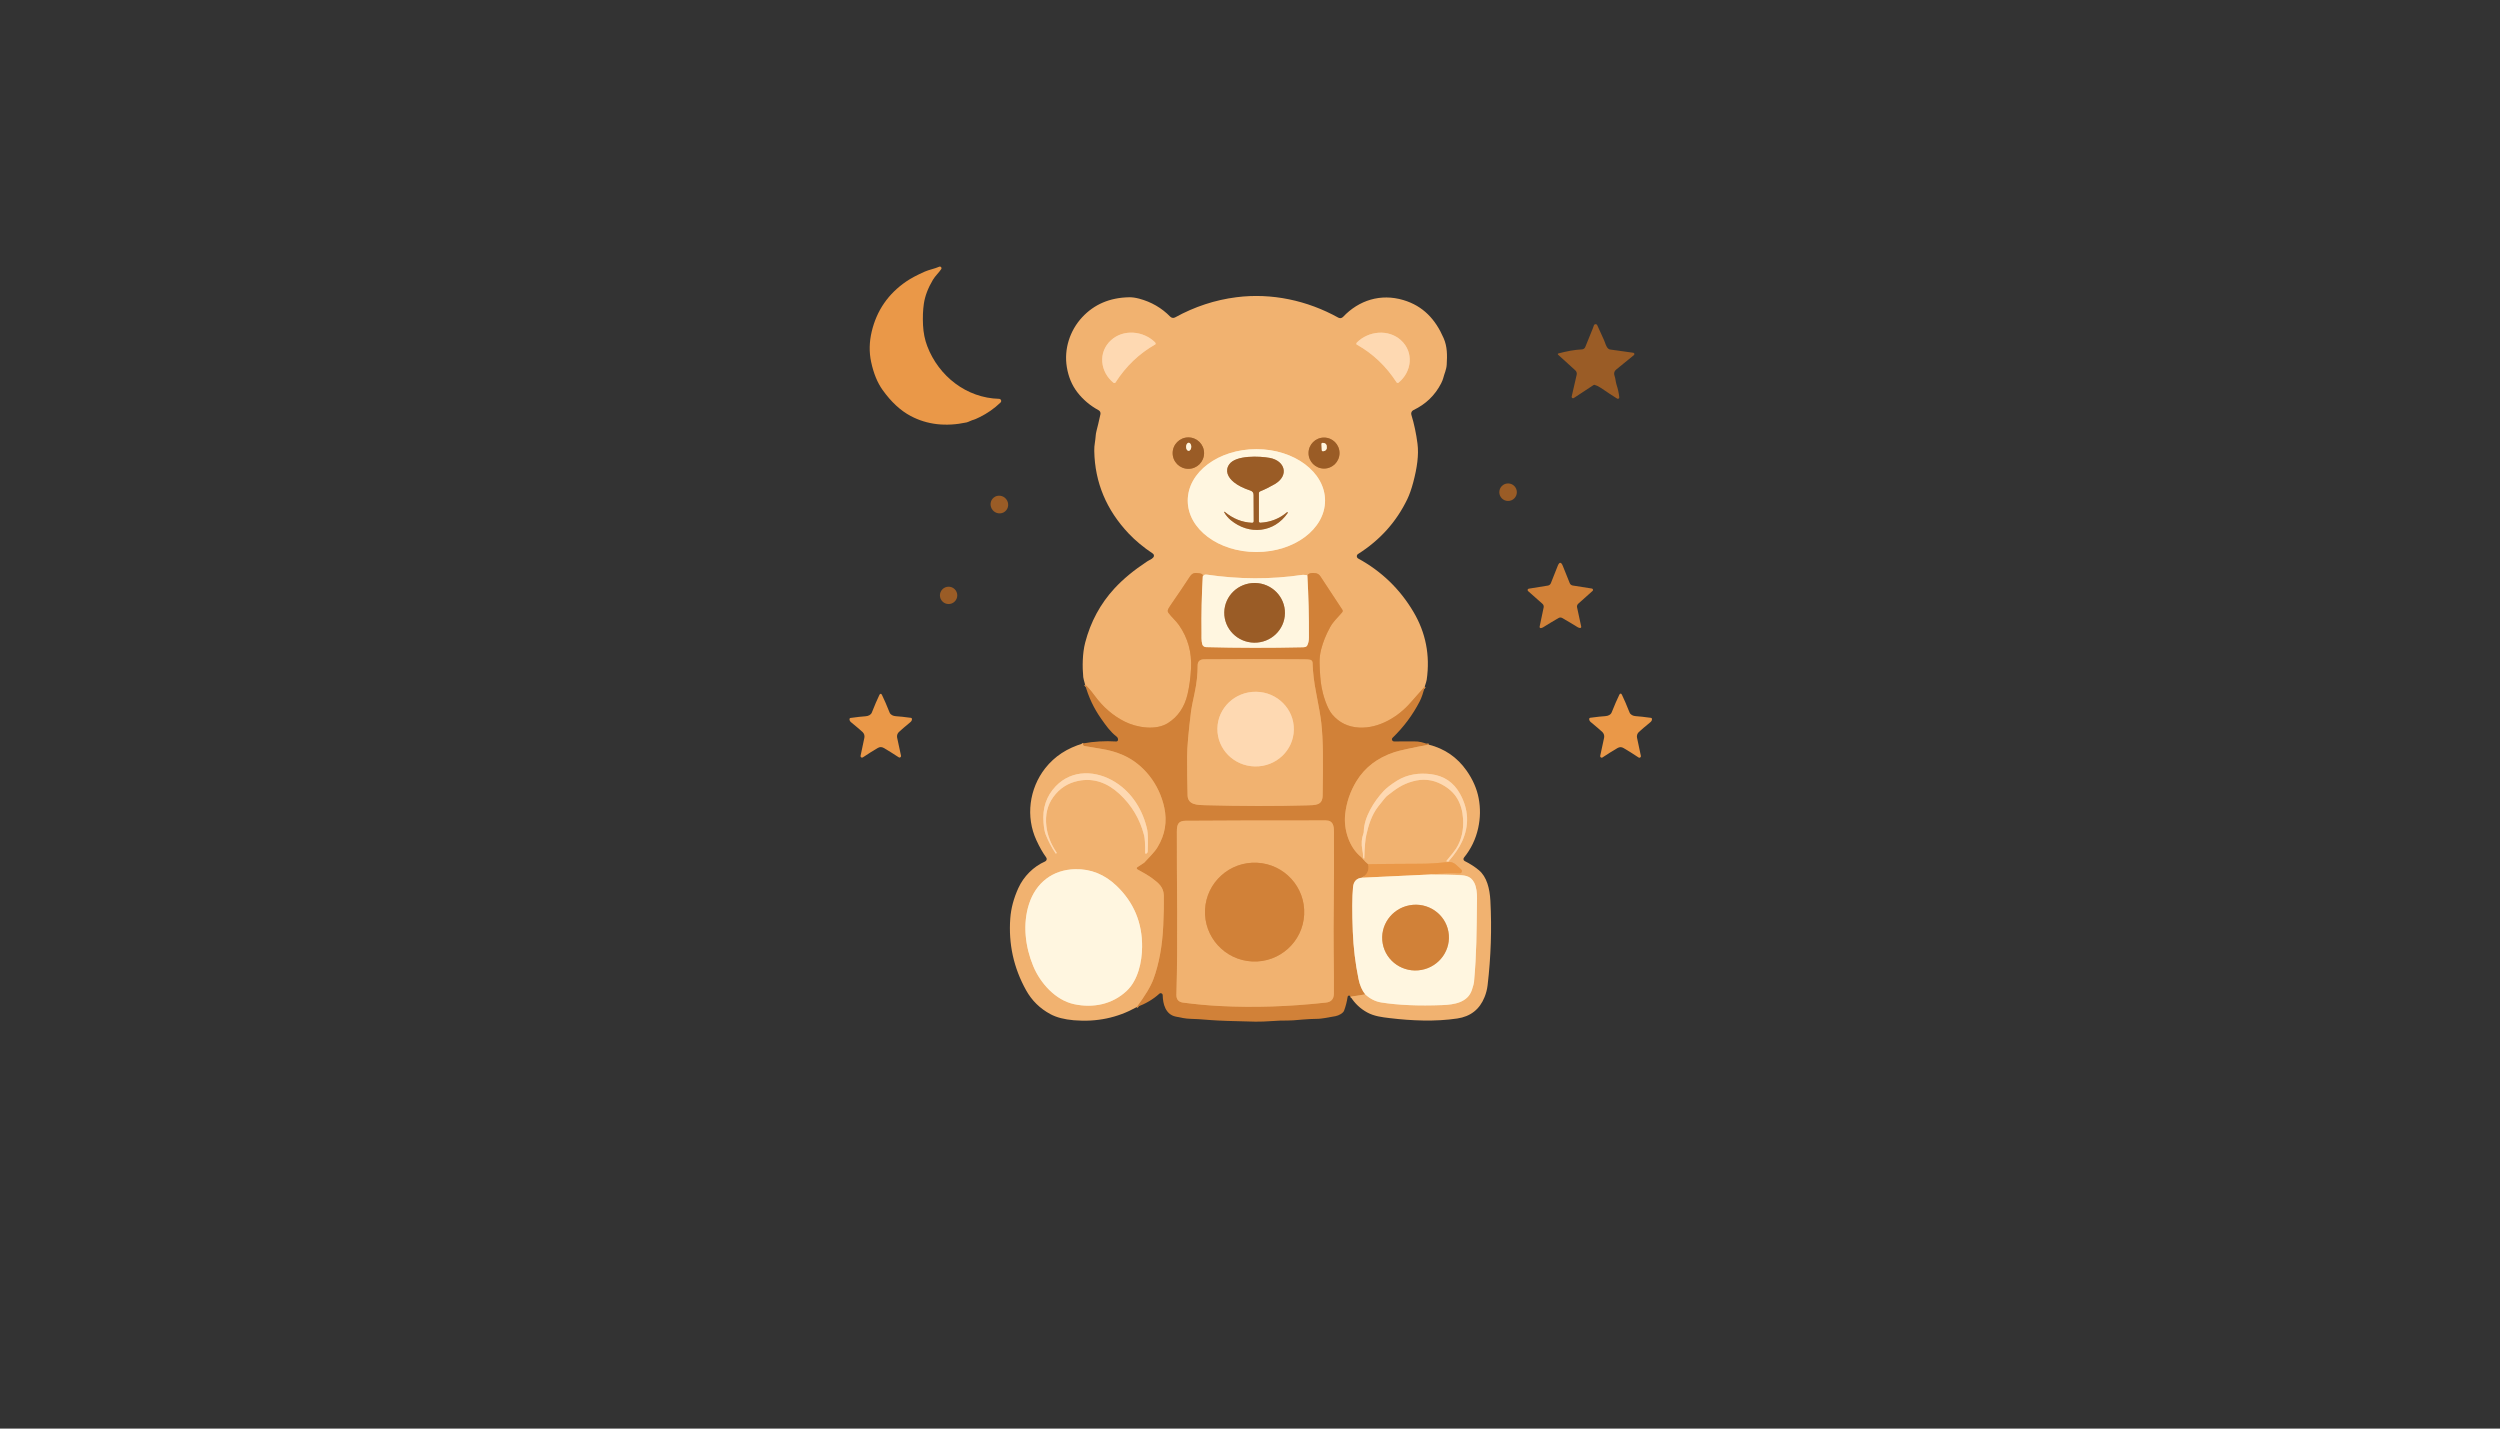 <?xml version="1.0" encoding="utf-8"?>
<svg xmlns="http://www.w3.org/2000/svg" width="490pt" height="280pt" viewBox="0 0 490 280" version="1.1" xmlns:xlink="http://www.w3.org/1999/xlink">
	<rect x="0" y="0" width="490" height="280" fill="#333333" stroke="none"/>
	<g id="surface2" data-size="157.29066609729 148" data-bboxpos="166.5 52.248634430609" data-pivot="245.14533304865 126.24863443061" data-center="245.14533304865 126.24863443061">
		<path vector-effect="non-scaling-stroke" d="M 279.237 134.585 Q 278.552 135.322 276.44 137.744 C 274.038 140.502 270.267 142.799 266.408 142.605 Q 263.184 142.446 261.134 140.056 C 260.069 138.812 259.303 136.178 259.032 134.71 Q 258.71 132.967 258.638 129.905 Q 258.61 128.608 258.932 127.33 Q 259.494 125.115 260.716 122.906 C 261.34 121.775 262.175 121.075 263.068 120.007 C 263.187 119.866 263.199 119.663 263.099 119.507 L 258.775 112.93 C 258.569 112.618 258.244 112.405 257.876 112.349 Q 256.657 112.162 256.238 112.74" style="fill:none;stroke-width:0.50;stroke:#e19a54;"/>
		<path vector-effect="non-scaling-stroke" d="M 256.238 112.74 Q 255.979 112.73 255.723 112.693 Q 255.445 112.649 255.214 112.683 Q 246.059 114.033 236.493 112.621 Q 236.024 112.552 235.746 112.946" style="fill:none;stroke-width:0.50;stroke:#f8d4a8;"/>
		<path vector-effect="non-scaling-stroke" d="M 235.746 112.946 Q 235.855 112.49 235.143 112.374 C 234.084 112.202 233.681 112.28 233.093 113.193 Q 231.831 115.155 229.494 118.529 Q 228.938 119.332 228.885 119.623 C 228.854 119.788 228.894 119.96 228.994 120.094 C 229.613 120.944 230.494 121.681 231.075 122.516 Q 233.693 126.271 233.443 130.992 Q 233.297 133.773 232.756 136.078 Q 231.869 139.853 228.916 141.721 C 226.554 143.217 222.836 142.618 220.487 141.452 Q 217.041 139.737 214.563 136.363 Q 213.457 134.857 212.679 134.185" style="fill:none;stroke-width:0.50;stroke:#e19a54;"/>
		<path vector-effect="non-scaling-stroke" d="M 235.746 112.946 Q 235.424 118.473 235.499 123.993 C 235.509 124.675 235.437 125.515 235.637 126.255 C 235.724 126.59 236.027 126.827 236.374 126.837 Q 245.744 127.087 255.148 126.868 C 255.592 126.855 256.038 126.887 256.245 126.452 Q 256.541 125.834 256.548 124.978 Q 256.588 118.857 256.238 112.74" style="fill:none;stroke-width:0.50;stroke:#e8bc8c;"/>
		<path vector-effect="non-scaling-stroke" d="M 280.027 145.948 Q 274.756 146.948 273.31 147.423 Q 268.345 149.051 265.864 153.112 Q 264.034 156.111 263.652 159.583 C 263.331 162.513 264.387 166.097 266.858 168.043 C 266.939 168.106 267.011 168.178 267.07 168.262 Q 267.555 168.927 268.161 169.387" style="fill:none;stroke-width:0.50;stroke:#e19a54;"/>
		<path vector-effect="non-scaling-stroke" d="M 268.161 169.387 Q 268.508 171.196 266.892 172.033" style="fill:none;stroke-width:0.50;stroke:#de8d40;"/>
		<path vector-effect="non-scaling-stroke" d="M 266.892 172.033 Q 265.355 172.224 265.196 173.873 Q 264.918 176.738 265.149 182.621 Q 265.333 187.308 266.277 191.907 Q 266.652 193.728 267.58 194.9" style="fill:none;stroke-width:0.50;stroke:#e8bc8c;"/>
		<path vector-effect="non-scaling-stroke" d="M 267.58 194.9 L 264.702 195.35" style="fill:none;stroke-width:0.50;stroke:#e19a54;"/>
		<path vector-effect="non-scaling-stroke" d="M 222.771 197.402 Q 225.289 194.034 226.076 191.891 Q 227.717 187.417 227.995 181.456 Q 228.17 177.66 228.113 175.523 C 228.066 173.901 227.114 173.095 225.864 172.17 Q 224.836 171.411 222.933 170.393 C 222.771 170.305 222.758 170.074 222.914 169.974 L 224.236 169.105 C 224.258 169.09 224.28 169.074 224.295 169.056 C 225.348 167.89 226.248 167.09 226.895 166.022 Q 229.091 162.391 228.195 158.255 C 227.217 153.749 224.208 149.735 219.918 147.91 Q 218.075 147.126 215.841 146.776 Q 213.651 146.432 212.595 146.226 Q 212.167 146.145 212.292 145.711" style="fill:none;stroke-width:0.50;stroke:#e19a54;"/>
		<path vector-effect="non-scaling-stroke" d="M 267.58 194.9 Q 269.042 196.215 270.723 196.481 Q 275.697 197.271 282.73 196.996 C 284.973 196.909 287.669 196.512 288.488 194.031 Q 288.872 192.872 288.906 192.472 C 289.416 186.78 289.406 183.168 289.494 176.054 C 289.509 175.029 289.381 173.87 288.959 173.03 C 288.197 171.508 286.941 171.561 285.245 171.483 Q 282.986 171.383 280.708 171.383" style="fill:none;stroke-width:0.50;stroke:#f8d4a8;"/>
		<path vector-effect="non-scaling-stroke" d="M 280.708 171.383 Q 283.636 171.049 286.073 171.177 C 286.485 171.199 286.697 170.69 286.391 170.411 L 285.335 169.452 C 284.91 169.065 284.339 168.884 283.767 168.952 Q 281.027 169.284 278.612 169.293 Q 271.073 169.324 268.161 169.387" style="fill:none;stroke-width:0.50;stroke:#eea55c;"/>
		<path vector-effect="non-scaling-stroke" d="M 280.708 171.383 L 266.892 172.033" style="fill:none;stroke-width:0.50;stroke:#f5c794;"/>
		<path vector-effect="non-scaling-stroke" d="M 226.501 67.384 Q 226.511 67.215 226.373 67.078 C 224.07 64.828 220.193 64.478 217.778 66.665 C 215.147 69.049 215.635 72.911 218.244 75.017 C 218.369 75.12 218.559 75.089 218.647 74.951 Q 221.699 70.19 226.423 67.512 C 226.467 67.484 226.498 67.437 226.501 67.384" style="fill:none;stroke-width:0.50;stroke:#f8c691;"/>
		<path vector-effect="non-scaling-stroke" d="M 265.846 67.409 C 265.852 67.462 265.88 67.509 265.924 67.537 Q 270.651 70.186 273.719 74.926 C 273.806 75.064 273.997 75.095 274.122 74.992 C 276.715 72.877 277.187 69.021 274.55 66.653 C 272.129 64.481 268.261 64.847 265.974 67.103 Q 265.836 67.24 265.846 67.409" style="fill:none;stroke-width:0.50;stroke:#f8c691;"/>
		<path vector-effect="non-scaling-stroke" d="M 235.999 88.811 C 235.999 87.108 234.621 85.73 232.919 85.73 C 231.216 85.73 229.838 87.108 229.838 88.811 C 229.838 90.513 231.216 91.891 232.919 91.891 C 234.621 91.891 235.999 90.513 235.999 88.811" style="fill:none;stroke-width:0.50;stroke:#c6874b;"/>
		<path vector-effect="non-scaling-stroke" d="M 262.546 88.801 C 262.546 87.123 261.187 85.764 259.51 85.764 C 257.832 85.764 256.473 87.123 256.473 88.801 C 256.473 90.479 257.832 91.838 259.51 91.838 C 261.187 91.838 262.546 90.479 262.546 88.801" style="fill:none;stroke-width:0.50;stroke:#c6874b;"/>
		<path vector-effect="non-scaling-stroke" d="M 259.71 98.115 C 259.71 92.547 253.686 88.033 246.253 88.033 C 238.82 88.033 232.797 92.547 232.797 98.115 C 232.797 103.682 238.82 108.197 246.253 108.197 C 253.686 108.197 259.71 103.682 259.71 98.115" style="fill:none;stroke-width:0.50;stroke:#f8d4a8;"/>
		<path vector-effect="non-scaling-stroke" d="M 232.996 86.783 C 232.715 86.777 232.484 87.127 232.475 87.564 C 232.465 88.001 232.687 88.358 232.966 88.364 C 233.247 88.37 233.478 88.02 233.487 87.583 C 233.497 87.145 233.275 86.789 232.996 86.783" style="fill:none;stroke-width:0.50;stroke:#cda983;"/>
		<path vector-effect="non-scaling-stroke" d="M 259.01 87.033 L 259.069 88.239 C 259.072 88.358 259.175 88.448 259.294 88.442 L 259.372 88.439 C 259.766 88.42 260.069 88.108 260.05 87.742 L 260.034 87.43 C 260.019 87.064 259.685 86.783 259.291 86.805 L 259.213 86.808 C 259.094 86.814 259.003 86.914 259.01 87.033" style="fill:none;stroke-width:0.50;stroke:#cda983;"/>
		<path vector-effect="non-scaling-stroke" d="M 239.942 100.411 Q 240.467 101.317 241.232 101.948 C 244.847 104.929 249.734 104.429 252.392 100.536 C 252.421 100.495 252.414 100.439 252.377 100.405 C 252.339 100.371 252.283 100.371 252.246 100.402 Q 250.04 102.283 247.022 102.458 C 246.872 102.467 246.744 102.345 246.744 102.195 L 246.744 96.668 C 246.744 96.512 246.837 96.371 246.981 96.312 Q 248.35 95.759 249.84 94.894 C 252.711 93.222 251.899 90.307 248.856 89.748 C 246.922 89.392 242.235 89.176 240.942 90.998 C 240.036 92.275 240.676 93.563 241.851 94.522 Q 243.019 95.472 245.091 96.156 Q 245.706 96.356 245.703 97.012 Q 245.691 100.002 245.728 102.161 C 245.731 102.339 245.581 102.479 245.406 102.47 Q 242.429 102.323 240.051 100.321 C 239.989 100.267 239.901 100.342 239.942 100.411" style="fill:none;stroke-width:0.50;stroke:#cda983;"/>
		<path vector-effect="non-scaling-stroke" d="M 232.765 155.896 C 232.815 157.783 234.743 157.783 236.162 157.82 Q 246.99 158.114 256.12 157.852 C 257.822 157.802 259.207 157.88 259.241 155.927 Q 259.325 151.219 259.291 147.676 Q 259.257 144.252 258.969 141.658 Q 258.772 139.881 257.951 135.725 Q 257.341 132.648 257.263 129.886 C 257.257 129.611 257.063 129.374 256.795 129.311 Q 256.454 129.233 255.626 129.227 Q 245.713 129.142 236.024 129.224 Q 234.737 129.236 234.74 130.436 Q 234.743 133.045 234.15 135.8 Q 233.547 138.606 233.456 139.334 Q 232.678 145.611 232.672 148.257 Q 232.662 152.028 232.765 155.896" style="fill:none;stroke-width:0.50;stroke:#e19a54;"/>
		<path vector-effect="non-scaling-stroke" d="M 261.456 163.069 C 261.45 161.96 261.337 160.807 259.888 160.804 Q 244.663 160.779 232.353 160.87 C 230.928 160.882 230.672 161.632 230.663 162.954 C 230.619 172.142 230.894 184.337 230.578 194.965 Q 230.538 196.334 231.891 196.512 Q 235.659 197.003 239.067 197.177 Q 249.121 197.696 259.9 196.503 Q 261.422 196.334 261.44 194.759 Q 261.475 191.997 261.397 185.992 Q 261.353 182.359 261.419 177.226 Q 261.494 171.352 261.456 163.069" style="fill:none;stroke-width:0.50;stroke:#e19a54;"/>
		<path vector-effect="non-scaling-stroke" d="M 239.961 120.02 C 239.911 123.25 242.529 125.909 245.811 125.961 C 249.093 126.012 251.796 123.437 251.845 120.206 C 251.896 116.976 249.277 114.317 245.995 114.265 C 242.713 114.214 240.011 116.789 239.961 120.02" style="fill:none;stroke-width:0.50;stroke:#cda983;"/>
		<path vector-effect="non-scaling-stroke" d="M 238.612 142.787 C 238.549 146.829 241.851 150.157 245.988 150.221 C 250.124 150.288 253.53 147.063 253.594 143.023 C 253.658 138.981 250.355 135.653 246.218 135.589 C 242.082 135.522 238.677 138.747 238.612 142.787" style="fill:none;stroke-width:0.50;stroke:#f8c691;"/>
		<path vector-effect="non-scaling-stroke" d="M 207.052 167.256 C 207.115 167.237 207.14 167.162 207.102 167.109 Q 205.409 164.635 205.09 161.923 Q 204.706 158.639 206.434 156.233 Q 208.268 153.681 211.339 153.05 C 214.388 152.428 217.078 153.446 219.428 155.621 Q 223.008 158.936 224.245 163.725 Q 224.464 164.572 224.455 167.178 C 224.455 167.287 224.573 167.356 224.667 167.303 L 224.727 167.272 C 224.861 167.197 224.945 167.056 224.952 166.9 Q 225.067 163.619 224.861 162.666 C 224.052 158.88 221.921 155.396 218.619 153.318 C 214.891 150.972 210.145 150.744 206.93 154.099 Q 204.169 156.98 204.528 161.238 Q 204.659 162.829 204.956 163.575 Q 205.759 165.584 206.902 167.287 C 206.909 167.293 206.918 167.297 206.927 167.293 L 207.052 167.256" style="fill:none;stroke-width:0.50;stroke:#f8c691;"/>
		<path vector-effect="non-scaling-stroke" d="M 210.742 170.361 C 206.312 170.455 203.038 173.03 201.691 177.185 C 200.413 181.128 200.941 185.549 202.513 189.348 C 203.89 192.675 206.865 196.031 210.517 196.815 C 214.254 197.618 218.031 196.859 220.846 194.197 C 223.055 192.107 223.83 188.529 223.852 185.586 Q 223.908 178.469 218.843 173.623 Q 215.329 170.261 210.742 170.361" style="fill:none;stroke-width:0.50;stroke:#f8d4a8;"/>
		<path vector-effect="non-scaling-stroke" d="M 267.402 168.215 Q 267.489 165.035 267.792 163.663 C 268.195 161.854 268.829 159.745 270.098 158.111 Q 271.563 156.23 271.829 156.021 C 273.691 154.562 274.8 153.74 276.875 153.15 Q 279.883 152.294 282.573 153.737 Q 284.629 154.84 285.613 156.499 Q 286.622 158.202 286.763 160.498 Q 286.966 163.81 285.41 166.306 Q 285.038 166.897 283.517 168.718 C 283.482 168.759 283.507 168.821 283.561 168.831 L 283.87 168.874 C 283.873 168.874 283.876 168.874 283.879 168.871 Q 285.707 166.794 286.547 164.972 Q 288.75 160.198 286.126 155.527 Q 284.276 152.234 280.511 151.744 C 278.24 151.447 275.875 151.734 273.819 153.015 Q 272.051 154.118 271.148 155.09 C 269.314 157.058 267.342 160.164 267.299 163.019 C 267.295 163.132 267.277 163.244 267.236 163.351 Q 266.686 164.86 267.011 166.522 Q 267.177 167.387 267.161 167.928 Q 267.158 168.106 267.28 168.256 C 267.32 168.306 267.398 168.278 267.402 168.215" style="fill:none;stroke-width:0.50;stroke:#f8c691;"/>
		<path vector-effect="non-scaling-stroke" d="M 236.186 178.297 C 235.924 183.64 240.064 188.186 245.43 188.449 C 250.796 188.711 255.36 184.593 255.621 179.247 C 255.882 173.904 251.743 169.359 246.376 169.095 C 241.011 168.834 236.446 172.952 236.186 178.297" style="fill:none;stroke-width:0.50;stroke:#e19a54;"/>
		<path vector-effect="non-scaling-stroke" d="M 283.886 182.598 C 283.251 179.1 279.852 176.785 276.298 177.432 C 272.744 178.079 270.376 181.437 271.013 184.938 C 271.648 188.436 275.047 190.751 278.601 190.103 C 282.155 189.457 284.523 186.099 283.886 182.598" style="fill:none;stroke-width:0.50;stroke:#e8bc8c;"/>
		<path d="M 184.482 52.743 C 184.054 53.412 183.329 54.043 182.854 54.84 Q 181.411 57.261 181.077 59.526 Q 180.802 61.392 180.914 63.744 Q 181.024 65.966 181.748 67.862 C 183.995 73.733 189.425 78.01 195.827 78.172 C 196.198 78.182 196.377 78.635 196.108 78.891 Q 194.252 80.672 191.974 81.778 Q 191.096 82.206 190.903 82.249 C 190.415 82.359 189.819 82.715 189.441 82.796 Q 183.317 84.096 178.49 81.534 Q 175.497 79.947 172.988 76.432 Q 171.451 74.282 170.738 70.918 Q 170.129 68.043 170.857 64.985 Q 172.332 58.786 177.627 55.168 Q 178.977 54.243 181.283 53.225 C 182.092 52.868 183.257 52.653 184.076 52.278 C 184.367 52.144 184.654 52.472 184.482 52.743 Z" style="fill:#ea9848;"/>
		<path d="M 279.237 134.585 Q 278.552 135.322 276.44 137.744 C 274.038 140.502 270.267 142.799 266.408 142.605 Q 263.184 142.446 261.134 140.056 C 260.069 138.812 259.303 136.178 259.032 134.71 Q 258.71 132.967 258.638 129.905 Q 258.61 128.608 258.932 127.33 Q 259.494 125.115 260.716 122.906 C 261.34 121.775 262.175 121.075 263.068 120.007 C 263.187 119.866 263.199 119.663 263.099 119.507 L 258.775 112.93 C 258.569 112.618 258.244 112.405 257.876 112.349 Q 256.657 112.162 256.238 112.74 Q 255.979 112.73 255.723 112.693 Q 255.445 112.649 255.214 112.683 Q 246.059 114.033 236.493 112.621 Q 236.024 112.552 235.746 112.946 Q 235.855 112.49 235.143 112.374 C 234.084 112.202 233.681 112.28 233.093 113.193 Q 231.831 115.155 229.494 118.529 Q 228.938 119.332 228.885 119.623 C 228.854 119.788 228.894 119.96 228.994 120.094 C 229.613 120.944 230.494 121.681 231.075 122.516 Q 233.693 126.271 233.443 130.992 Q 233.297 133.773 232.756 136.078 Q 231.869 139.853 228.916 141.721 C 226.554 143.217 222.836 142.618 220.487 141.452 Q 217.041 139.737 214.563 136.363 Q 213.457 134.857 212.679 134.185 Q 212.351 133.035 212.317 132.72 C 212.12 130.72 212.154 128.036 212.692 125.965 Q 214.279 119.851 218.425 115.342 Q 220.956 112.593 224.842 110.04 C 225.305 109.734 225.679 109.665 226.048 109.253 C 226.251 109.025 226.207 108.669 225.954 108.5 Q 223.189 106.657 221.209 104.56 C 216.888 99.983 214.588 94.6 214.476 88.376 Q 214.46 87.53 214.607 86.686 C 214.763 85.774 214.719 85.164 214.919 84.436 Q 215.229 83.296 215.688 81.181 C 215.754 80.875 215.61 80.559 215.332 80.409 Q 212.832 79.053 211.17 76.898 Q 209.567 74.823 209.096 71.936 C 208.521 68.427 209.68 64.81 212.079 62.21 Q 215.635 58.358 221.343 58.264 Q 222.19 58.248 223.271 58.536 Q 226.845 59.489 229.376 62.073 C 229.625 62.326 230.013 62.382 230.322 62.21 Q 236.043 59.055 242.348 58.255 C 249.231 57.383 256.213 58.876 262.315 62.263 C 262.615 62.432 262.993 62.373 263.231 62.12 C 266.333 58.83 270.626 57.489 275.047 58.808 C 278.955 59.97 281.364 62.61 282.958 66.29 C 283.676 67.953 283.667 69.615 283.557 71.461 C 283.498 72.477 283.098 73.201 282.873 74.12 Q 282.77 74.529 282.461 75.142 Q 280.661 78.653 277.025 80.384 C 276.684 80.547 276.515 80.931 276.625 81.29 Q 277.446 83.98 277.831 86.977 C 278.112 89.16 277.743 91.732 276.993 94.544 Q 276.468 96.509 275.85 97.802 Q 272.635 104.504 266.177 108.587 C 265.849 108.794 265.861 109.281 266.205 109.469 Q 273.075 113.224 277.043 119.938 Q 280.661 126.056 279.636 133.213 Q 279.58 133.607 279.237 134.585 Z M 226.501 67.384 Q 226.511 67.215 226.373 67.078 C 224.07 64.828 220.193 64.478 217.778 66.665 C 215.147 69.049 215.635 72.911 218.244 75.017 C 218.369 75.12 218.559 75.089 218.647 74.951 Q 221.699 70.19 226.423 67.512 C 226.467 67.484 226.498 67.437 226.501 67.384 Z M 265.846 67.409 C 265.852 67.462 265.88 67.509 265.924 67.537 Q 270.651 70.186 273.719 74.926 C 273.806 75.064 273.997 75.095 274.122 74.992 C 276.715 72.877 277.187 69.021 274.55 66.653 C 272.129 64.481 268.261 64.847 265.974 67.103 Q 265.836 67.24 265.846 67.409 Z M 235.999 88.811 C 235.999 87.108 234.621 85.73 232.919 85.73 C 231.216 85.73 229.838 87.108 229.838 88.811 C 229.838 90.513 231.216 91.891 232.919 91.891 C 234.621 91.891 235.999 90.513 235.999 88.811 Z M 262.546 88.801 C 262.546 87.123 261.187 85.764 259.51 85.764 C 257.832 85.764 256.473 87.123 256.473 88.801 C 256.473 90.479 257.832 91.838 259.51 91.838 C 261.187 91.838 262.546 90.479 262.546 88.801 Z M 259.71 98.115 C 259.71 92.547 253.686 88.033 246.253 88.033 C 238.82 88.033 232.797 92.547 232.797 98.115 C 232.797 103.682 238.82 108.197 246.253 108.197 C 253.686 108.197 259.71 103.682 259.71 98.115 Z" style="fill:#f1b270;"/>
		<path d="M 305.378 69.515 C 305.296 69.44 305.331 69.305 305.437 69.277 Q 308.005 68.581 310.061 68.481 C 310.348 68.468 310.602 68.287 310.711 68.021 L 312.154 64.463 Q 312.161 64.447 312.167 64.431 L 312.404 63.775 C 312.517 63.466 312.951 63.46 313.07 63.766 Q 313.113 63.872 314.382 66.65 C 314.688 67.325 314.754 67.968 315.276 68.378 C 315.36 68.446 315.463 68.487 315.569 68.502 L 320.121 69.14 C 320.346 69.171 320.424 69.455 320.249 69.599 L 316.744 72.458 C 316.403 72.736 316.278 73.201 316.435 73.611 C 316.653 74.182 316.653 74.817 316.831 75.363 Q 317.25 76.632 317.378 77.869 C 317.403 78.094 317.156 78.25 316.963 78.129 Q 315.672 77.319 313.738 76.007 Q 313.154 75.607 312.557 75.438 C 312.479 75.417 312.398 75.429 312.332 75.473 L 308.465 78.016 C 308.258 78.15 307.996 77.966 308.049 77.725 L 309.03 73.445 C 309.102 73.133 308.999 72.805 308.761 72.589 L 305.378 69.515 Z" style="fill:#9a5c26;"/>
		<path d="M 297.301 96.471 C 297.301 97.421 296.533 98.19 295.583 98.19 C 294.633 98.19 293.865 97.421 293.865 96.471 C 293.865 95.522 294.633 94.753 295.583 94.753 C 296.533 94.753 297.301 95.522 297.301 96.471 Z" style="fill:#9a5c26;"/>
		<path d="M 194.767 97.529 C 195.495 96.934 196.586 97.059 197.199 97.811 C 197.811 98.562 197.717 99.655 196.986 100.25 C 196.258 100.845 195.167 100.72 194.555 99.968 C 193.943 99.218 194.036 98.124 194.767 97.529 Z" style="fill:#9a5c26;"/>
		<path d="M 305.809 110.309 Q 306.068 110.309 306.312 110.921 Q 307.499 113.88 307.662 114.277 C 307.755 114.533 307.98 114.717 308.249 114.761 L 312.007 115.352 C 312.232 115.386 312.314 115.667 312.145 115.82 L 309.339 118.326 C 309.139 118.507 309.049 118.779 309.105 119.041 L 309.917 122.822 C 309.949 122.972 309.824 123.106 309.67 123.087 Q 309.436 123.056 309.249 122.944 Q 307.712 121.994 306.178 121.119 Q 306.021 121.029 305.837 121.032 Q 305.65 121.032 305.493 121.122 Q 303.965 122.003 302.435 122.962 Q 302.247 123.075 302.013 123.106 C 301.86 123.128 301.732 122.994 301.763 122.844 L 302.556 119.057 C 302.613 118.795 302.522 118.523 302.319 118.345 L 299.501 115.852 C 299.329 115.702 299.41 115.42 299.635 115.383 L 303.391 114.774 C 303.659 114.73 303.884 114.542 303.975 114.286 Q 304.137 113.889 305.309 110.924 Q 305.55 110.309 305.809 110.309 Z" style="fill:#d18138;"/>
		<path d="M 235.746 112.946 Q 235.424 118.473 235.499 123.993 C 235.509 124.675 235.437 125.515 235.637 126.255 C 235.724 126.59 236.027 126.827 236.374 126.837 Q 245.744 127.087 255.148 126.868 C 255.592 126.855 256.038 126.887 256.245 126.452 Q 256.541 125.834 256.548 124.978 Q 256.588 118.857 256.238 112.74 Q 256.657 112.162 257.876 112.349 C 258.244 112.405 258.569 112.618 258.775 112.93 L 263.099 119.507 C 263.199 119.663 263.187 119.866 263.068 120.007 C 262.175 121.075 261.34 121.775 260.716 122.906 Q 259.494 125.115 258.932 127.33 Q 258.61 128.608 258.638 129.905 Q 258.71 132.967 259.032 134.71 C 259.303 136.178 260.069 138.812 261.134 140.056 Q 263.184 142.446 266.408 142.605 C 270.267 142.799 274.038 140.502 276.44 137.744 Q 278.552 135.322 279.237 134.585 Q 278.837 136.363 278.24 137.516 Q 276.19 141.471 272.95 144.601 C 272.675 144.867 272.869 145.329 273.25 145.323 C 274.628 145.301 275.903 145.336 277.181 145.314 Q 278.534 145.289 280.027 145.948 Q 274.756 146.948 273.31 147.423 Q 268.345 149.051 265.864 153.112 Q 264.034 156.111 263.652 159.583 C 263.331 162.513 264.387 166.097 266.858 168.043 C 266.939 168.106 267.011 168.178 267.07 168.262 Q 267.555 168.927 268.161 169.387 Q 268.508 171.196 266.892 172.033 Q 265.355 172.224 265.196 173.873 Q 264.918 176.738 265.149 182.621 Q 265.333 187.308 266.277 191.907 Q 266.652 193.728 267.58 194.9 L 264.702 195.35 Q 264.674 195.25 264.568 195.178 C 264.399 195.065 264.168 195.165 264.137 195.369 Q 263.909 196.837 263.443 198.084 C 263.262 198.571 262.425 199.043 261.756 199.168 Q 259.113 199.668 258.444 199.683 Q 256.516 199.721 255.414 199.824 Q 253.102 200.042 252.396 200.024 C 250.443 199.974 248.068 200.289 246.075 200.246 Q 239.417 200.105 237.427 199.943 Q 234.384 199.696 233.425 199.693 C 232.394 199.686 231.172 199.408 230.416 199.246 C 228.448 198.827 227.916 196.768 227.891 195.062 C 227.888 194.719 227.479 194.541 227.223 194.772 Q 225.417 196.418 222.771 197.402 Q 225.289 194.034 226.076 191.891 Q 227.717 187.417 227.995 181.456 Q 228.17 177.66 228.113 175.523 C 228.066 173.901 227.114 173.095 225.864 172.17 Q 224.836 171.411 222.933 170.393 C 222.771 170.305 222.758 170.074 222.914 169.974 L 224.236 169.105 C 224.258 169.09 224.28 169.074 224.295 169.056 C 225.348 167.89 226.248 167.09 226.895 166.022 Q 229.091 162.391 228.195 158.255 C 227.217 153.749 224.208 149.735 219.918 147.91 Q 218.075 147.126 215.841 146.776 Q 213.651 146.432 212.595 146.226 Q 212.167 146.145 212.292 145.711 Q 215.438 145.126 218.778 145.329 C 218.959 145.339 219.118 145.201 219.134 145.02 Q 219.168 144.62 218.828 144.355 C 217.572 143.37 216.791 142.23 215.832 140.874 Q 213.67 137.812 212.679 134.185 Q 213.457 134.857 214.563 136.363 Q 217.041 139.737 220.487 141.452 C 222.836 142.618 226.554 143.217 228.916 141.721 Q 231.869 139.853 232.756 136.078 Q 233.297 133.773 233.443 130.992 Q 233.693 126.271 231.075 122.516 C 230.494 121.681 229.613 120.944 228.994 120.094 C 228.894 119.96 228.854 119.788 228.885 119.623 Q 228.938 119.332 229.494 118.529 Q 231.831 115.155 233.093 113.193 C 233.681 112.28 234.084 112.202 235.143 112.374 Q 235.855 112.49 235.746 112.946 Z M 232.765 155.896 C 232.815 157.783 234.743 157.783 236.162 157.82 Q 246.99 158.114 256.12 157.852 C 257.822 157.802 259.207 157.88 259.241 155.927 Q 259.325 151.219 259.291 147.676 Q 259.257 144.252 258.969 141.658 Q 258.772 139.881 257.951 135.725 Q 257.341 132.648 257.263 129.886 C 257.257 129.611 257.063 129.374 256.795 129.311 Q 256.454 129.233 255.626 129.227 Q 245.713 129.142 236.024 129.224 Q 234.737 129.236 234.74 130.436 Q 234.743 133.045 234.15 135.8 Q 233.547 138.606 233.456 139.334 Q 232.678 145.611 232.672 148.257 Q 232.662 152.028 232.765 155.896 Z M 261.456 163.069 C 261.45 161.96 261.337 160.807 259.888 160.804 Q 244.663 160.779 232.353 160.87 C 230.928 160.882 230.672 161.632 230.663 162.954 C 230.619 172.142 230.894 184.337 230.578 194.965 Q 230.538 196.334 231.891 196.512 Q 235.659 197.003 239.067 197.177 Q 249.121 197.696 259.9 196.503 Q 261.422 196.334 261.44 194.759 Q 261.475 191.997 261.397 185.992 Q 261.353 182.359 261.419 177.226 Q 261.494 171.352 261.456 163.069 Z" style="fill:#d18138;"/>
		<path d="M 256.238 112.74 Q 256.588 118.857 256.548 124.978 Q 256.541 125.834 256.245 126.452 C 256.038 126.887 255.592 126.855 255.148 126.868 Q 245.744 127.087 236.374 126.837 C 236.027 126.827 235.724 126.59 235.637 126.255 C 235.437 125.515 235.509 124.675 235.499 123.993 Q 235.424 118.473 235.746 112.946 Q 236.024 112.552 236.493 112.621 Q 246.059 114.033 255.214 112.683 Q 255.445 112.649 255.723 112.693 Q 255.979 112.73 256.238 112.74 Z M 239.961 120.02 C 239.911 123.25 242.529 125.909 245.811 125.961 C 249.093 126.012 251.796 123.437 251.845 120.206 C 251.896 116.976 249.277 114.317 245.995 114.265 C 242.713 114.214 240.011 116.789 239.961 120.02 Z" style="fill:#fff6e0;"/>
		<path d="M 187.625 116.692 C 187.625 117.629 186.863 118.392 185.926 118.392 C 184.988 118.392 184.226 117.629 184.226 116.692 C 184.226 115.755 184.988 114.992 185.926 114.992 C 186.863 114.992 187.625 115.755 187.625 116.692 Z" style="fill:#9a5c26;"/>
		<path d="M 317.628 146.442 Q 317.341 146.442 317.031 146.62 Q 315.857 147.295 314.091 148.457 C 313.873 148.604 313.588 148.41 313.642 148.154 L 314.404 144.598 C 314.491 144.186 314.357 143.755 314.051 143.467 Q 313.36 142.824 311.786 141.524 Q 311.458 141.252 311.483 140.884 C 311.492 140.78 311.573 140.699 311.673 140.684 Q 313.657 140.418 314.648 140.362 C 315.213 140.327 315.707 140.084 315.888 139.628 Q 316.725 137.528 317.388 136.169 Q 317.497 135.941 317.628 135.941 Q 317.787 135.941 317.897 136.169 Q 318.553 137.528 319.387 139.634 C 319.568 140.09 320.059 140.334 320.624 140.368 Q 321.618 140.427 323.599 140.699 C 323.702 140.712 323.78 140.796 323.789 140.899 Q 323.811 141.268 323.486 141.54 Q 321.908 142.833 321.215 143.477 C 320.906 143.764 320.771 144.192 320.859 144.605 L 321.612 148.163 C 321.665 148.419 321.38 148.613 321.162 148.466 Q 319.4 147.298 318.225 146.623 Q 317.919 146.442 317.628 146.442 Z" style="fill:#ea9848;"/>
		<path d="M 172.6 135.981 Q 172.757 135.981 172.866 136.206 Q 173.525 137.559 174.359 139.649 C 174.541 140.102 175.031 140.343 175.594 140.377 Q 176.581 140.434 178.552 140.696 C 178.655 140.712 178.733 140.793 178.743 140.896 Q 178.768 141.262 178.443 141.533 Q 176.878 142.827 176.19 143.467 C 175.884 143.755 175.75 144.183 175.84 144.592 L 176.6 148.129 C 176.653 148.385 176.372 148.576 176.153 148.432 Q 174.397 147.276 173.225 146.604 Q 172.919 146.429 172.632 146.429 Q 172.344 146.429 172.038 146.607 Q 170.87 147.282 169.12 148.444 C 168.901 148.591 168.617 148.398 168.67 148.144 L 169.417 144.605 C 169.504 144.192 169.37 143.767 169.064 143.48 Q 168.373 142.842 166.802 141.555 Q 166.477 141.283 166.502 140.918 C 166.508 140.815 166.589 140.734 166.689 140.718 Q 168.661 140.449 169.648 140.387 C 170.21 140.352 170.701 140.109 170.879 139.656 Q 171.707 137.562 172.36 136.21 Q 172.469 135.981 172.6 135.981 Z" style="fill:#ea9848;"/>
		<path d="M 212.292 145.711 Q 212.167 146.145 212.595 146.226 Q 213.651 146.432 215.841 146.776 Q 218.075 147.126 219.918 147.91 C 224.208 149.735 227.217 153.749 228.195 158.255 Q 229.091 162.391 226.895 166.022 C 226.248 167.09 225.348 167.89 224.295 169.056 C 224.28 169.074 224.258 169.09 224.236 169.105 L 222.914 169.974 C 222.758 170.074 222.771 170.305 222.933 170.393 Q 224.836 171.411 225.864 172.17 C 227.114 173.095 228.066 173.901 228.113 175.523 Q 228.17 177.66 227.995 181.456 Q 227.717 187.417 226.076 191.891 Q 225.289 194.034 222.771 197.402 Q 217.175 200.539 210.477 199.971 Q 207.662 199.733 205.881 198.774 Q 202.791 197.109 201.116 194.091 Q 197.454 187.508 198.017 179.975 Q 198.232 177.069 199.588 174.076 C 200.635 171.767 202.566 169.84 204.843 168.843 C 205.15 168.709 205.253 168.324 205.053 168.053 Q 204.078 166.731 203.134 164.685 C 201.007 160.076 201.722 154.59 204.859 150.578 Q 207.593 147.085 212.292 145.711 Z M 207.052 167.256 C 207.115 167.237 207.14 167.162 207.102 167.109 Q 205.409 164.635 205.09 161.923 Q 204.706 158.639 206.434 156.233 Q 208.268 153.681 211.339 153.05 C 214.388 152.428 217.078 153.446 219.428 155.621 Q 223.008 158.936 224.245 163.725 Q 224.464 164.572 224.455 167.178 C 224.455 167.287 224.573 167.356 224.667 167.303 L 224.727 167.272 C 224.861 167.197 224.945 167.056 224.952 166.9 Q 225.067 163.619 224.861 162.666 C 224.052 158.88 221.921 155.396 218.619 153.318 C 214.891 150.972 210.145 150.744 206.93 154.099 Q 204.169 156.98 204.528 161.238 Q 204.659 162.829 204.956 163.575 Q 205.759 165.584 206.902 167.287 C 206.909 167.293 206.918 167.297 206.927 167.293 L 207.052 167.256 Z M 210.742 170.361 C 206.312 170.455 203.038 173.03 201.691 177.185 C 200.413 181.128 200.941 185.549 202.513 189.348 C 203.89 192.675 206.865 196.031 210.517 196.815 C 214.254 197.618 218.031 196.859 220.846 194.197 C 223.055 192.107 223.83 188.529 223.852 185.586 Q 223.908 178.469 218.843 173.623 Q 215.329 170.261 210.742 170.361 Z" style="fill:#f1b270;"/>
		<path d="M 264.702 195.35 L 267.58 194.9 Q 269.042 196.215 270.723 196.481 Q 275.697 197.271 282.73 196.996 C 284.973 196.909 287.669 196.512 288.488 194.031 Q 288.872 192.872 288.906 192.472 C 289.416 186.78 289.406 183.168 289.494 176.054 C 289.509 175.029 289.381 173.87 288.959 173.03 C 288.197 171.508 286.941 171.561 285.245 171.483 Q 282.986 171.383 280.708 171.383 Q 283.636 171.049 286.073 171.177 C 286.485 171.199 286.697 170.69 286.391 170.411 L 285.335 169.452 C 284.91 169.065 284.339 168.884 283.767 168.952 Q 281.027 169.284 278.612 169.293 Q 271.073 169.324 268.161 169.387 Q 267.555 168.927 267.07 168.262 C 267.011 168.178 266.939 168.106 266.858 168.043 C 264.387 166.097 263.331 162.513 263.652 159.583 Q 264.034 156.111 265.864 153.112 Q 268.345 149.051 273.31 147.423 Q 274.756 146.948 280.027 145.948 Q 284.688 147.11 287.457 151.053 Q 289.275 153.64 289.812 156.427 Q 290.372 159.345 289.725 162.301 Q 289.009 165.556 286.935 168.096 C 286.757 168.315 286.829 168.64 287.079 168.765 Q 288.656 169.552 289.862 170.558 C 291.418 171.855 291.99 174.161 292.118 176.576 Q 292.549 184.746 291.574 193.082 Q 291.434 194.281 290.981 195.412 Q 289.534 199.043 285.616 199.627 C 281.358 200.264 276.696 200.071 272.422 199.555 C 270.86 199.368 269.364 199.196 267.961 198.433 Q 265.958 197.34 264.702 195.35 Z M 267.402 168.215 Q 267.489 165.035 267.792 163.663 C 268.195 161.854 268.829 159.745 270.098 158.111 Q 271.563 156.23 271.829 156.021 C 273.691 154.562 274.8 153.74 276.875 153.15 Q 279.883 152.294 282.573 153.737 Q 284.629 154.84 285.613 156.499 Q 286.622 158.202 286.763 160.498 Q 286.966 163.81 285.41 166.306 Q 285.038 166.897 283.517 168.718 C 283.482 168.759 283.507 168.821 283.561 168.831 L 283.87 168.874 C 283.873 168.874 283.876 168.874 283.879 168.871 Q 285.707 166.794 286.547 164.972 Q 288.75 160.198 286.126 155.527 Q 284.276 152.234 280.511 151.744 C 278.24 151.447 275.875 151.734 273.819 153.015 Q 272.051 154.118 271.148 155.09 C 269.314 157.058 267.342 160.164 267.299 163.019 C 267.295 163.132 267.277 163.244 267.236 163.351 Q 266.686 164.86 267.011 166.522 Q 267.177 167.387 267.161 167.928 Q 267.158 168.106 267.28 168.256 C 267.32 168.306 267.398 168.278 267.402 168.215 Z" style="fill:#f1b270;"/>
		<path d="M 280.708 171.383 L 266.892 172.033 Q 268.508 171.196 268.161 169.387 Q 271.073 169.324 278.612 169.293 Q 281.027 169.284 283.767 168.952 C 284.339 168.884 284.91 169.065 285.335 169.452 L 286.391 170.411 C 286.697 170.69 286.485 171.199 286.073 171.177 Q 283.636 171.049 280.708 171.383 Z" style="fill:#ea9848;"/>
		<path d="M 280.708 171.383 Q 282.986 171.383 285.245 171.483 C 286.941 171.561 288.197 171.508 288.959 173.03 C 289.381 173.87 289.509 175.029 289.494 176.054 C 289.406 183.168 289.416 186.78 288.906 192.472 Q 288.872 192.872 288.488 194.031 C 287.669 196.512 284.973 196.909 282.73 196.996 Q 275.697 197.271 270.723 196.481 Q 269.042 196.215 267.58 194.9 Q 266.652 193.728 266.277 191.907 Q 265.333 187.308 265.149 182.621 Q 264.918 176.738 265.196 173.873 Q 265.355 172.224 266.892 172.033 L 280.708 171.383 Z M 283.886 182.598 C 283.251 179.1 279.852 176.785 276.298 177.432 C 272.744 178.079 270.376 181.437 271.013 184.938 C 271.648 188.436 275.047 190.751 278.601 190.103 C 282.155 189.457 284.523 186.099 283.886 182.598 Z" style="fill:#fff6e0;"/>
		<path d="M 226.501 67.384 C 226.498 67.437 226.467 67.484 226.423 67.512 Q 221.699 70.19 218.647 74.951 C 218.559 75.089 218.369 75.12 218.244 75.017 C 215.635 72.911 215.147 69.049 217.778 66.665 C 220.193 64.478 224.07 64.828 226.373 67.078 Q 226.511 67.215 226.501 67.384 Z" style="fill:#fed9b2;"/>
		<path d="M 265.846 67.409 Q 265.836 67.24 265.974 67.103 C 268.261 64.847 272.129 64.481 274.55 66.653 C 277.187 69.021 276.715 72.877 274.122 74.992 C 273.997 75.095 273.806 75.064 273.719 74.926 Q 270.651 70.186 265.924 67.537 C 265.88 67.509 265.852 67.462 265.846 67.409 Z" style="fill:#fed9b2;"/>
		<path d="M 235.999 88.811 C 235.999 90.513 234.621 91.891 232.919 91.891 C 231.216 91.891 229.838 90.513 229.838 88.811 C 229.838 87.108 231.216 85.73 232.919 85.73 C 234.621 85.73 235.999 87.108 235.999 88.811 Z M 232.996 86.783 C 232.715 86.777 232.484 87.127 232.475 87.564 C 232.465 88.001 232.687 88.358 232.966 88.364 C 233.247 88.37 233.478 88.02 233.487 87.583 C 233.497 87.145 233.275 86.789 232.996 86.783 Z" style="fill:#9a5c26;"/>
		<path d="M 262.546 88.801 C 262.546 90.479 261.187 91.838 259.51 91.838 C 257.832 91.838 256.473 90.479 256.473 88.801 C 256.473 87.123 257.832 85.764 259.51 85.764 C 261.187 85.764 262.546 87.123 262.546 88.801 Z M 259.01 87.033 L 259.069 88.239 C 259.072 88.358 259.175 88.448 259.294 88.442 L 259.372 88.439 C 259.766 88.42 260.069 88.108 260.05 87.742 L 260.034 87.43 C 260.019 87.064 259.685 86.783 259.291 86.805 L 259.213 86.808 C 259.094 86.814 259.003 86.914 259.01 87.033 Z" style="fill:#9a5c26;"/>
		<path d="M 259.71 98.115 C 259.71 103.682 253.686 108.197 246.253 108.197 C 238.82 108.197 232.797 103.682 232.797 98.115 C 232.797 92.547 238.82 88.033 246.253 88.033 C 253.686 88.033 259.71 92.547 259.71 98.115 Z M 239.942 100.411 Q 240.467 101.317 241.232 101.948 C 244.847 104.929 249.734 104.429 252.392 100.536 C 252.421 100.495 252.414 100.439 252.377 100.405 C 252.339 100.371 252.283 100.371 252.246 100.402 Q 250.04 102.283 247.022 102.458 C 246.872 102.467 246.744 102.345 246.744 102.195 L 246.744 96.668 C 246.744 96.512 246.837 96.371 246.981 96.312 Q 248.35 95.759 249.84 94.894 C 252.711 93.222 251.899 90.307 248.856 89.748 C 246.922 89.392 242.235 89.176 240.942 90.998 C 240.036 92.275 240.676 93.563 241.851 94.522 Q 243.019 95.472 245.091 96.156 Q 245.706 96.356 245.703 97.012 Q 245.691 100.002 245.728 102.161 C 245.731 102.339 245.581 102.479 245.406 102.47 Q 242.429 102.323 240.051 100.321 C 239.989 100.267 239.901 100.342 239.942 100.411 Z" style="fill:#fff6e0;"/>
		<path d="M 239.961 120.02 C 240.011 116.789 242.713 114.214 245.995 114.265 C 249.277 114.317 251.896 116.976 251.845 120.206 C 251.796 123.437 249.093 126.012 245.811 125.961 C 242.529 125.909 239.911 123.25 239.961 120.02 Z" style="fill:#9a5c26;"/>
		<path d="M 236.162 157.82 C 234.743 157.783 232.815 157.783 232.765 155.896 Q 232.662 152.028 232.672 148.257 Q 232.678 145.611 233.456 139.334 Q 233.547 138.606 234.15 135.8 Q 234.743 133.045 234.74 130.436 Q 234.737 129.236 236.024 129.224 Q 245.713 129.142 255.626 129.227 Q 256.454 129.233 256.795 129.311 C 257.063 129.374 257.257 129.611 257.263 129.886 Q 257.341 132.648 257.951 135.725 Q 258.772 139.881 258.969 141.658 Q 259.257 144.252 259.291 147.676 Q 259.325 151.219 259.241 155.927 C 259.207 157.88 257.822 157.802 256.12 157.852 Q 246.99 158.114 236.162 157.82 Z M 238.612 142.787 C 238.549 146.829 241.851 150.157 245.988 150.221 C 250.124 150.288 253.53 147.063 253.594 143.023 C 253.658 138.981 250.355 135.653 246.218 135.589 C 242.082 135.522 238.677 138.747 238.612 142.787 Z" style="fill:#f1b270;"/>
		<path d="M 207.052 167.256 L 206.927 167.293 C 206.918 167.297 206.909 167.293 206.902 167.287 Q 205.759 165.584 204.956 163.575 Q 204.659 162.829 204.528 161.238 Q 204.169 156.98 206.93 154.099 C 210.145 150.744 214.891 150.972 218.619 153.318 C 221.921 155.396 224.052 158.88 224.861 162.666 Q 225.067 163.619 224.952 166.9 C 224.945 167.056 224.861 167.197 224.727 167.272 L 224.667 167.303 C 224.573 167.356 224.455 167.287 224.455 167.178 Q 224.464 164.572 224.245 163.725 Q 223.008 158.936 219.428 155.621 C 217.078 153.446 214.388 152.428 211.339 153.05 Q 208.268 153.681 206.434 156.233 Q 204.706 158.639 205.09 161.923 Q 205.409 164.635 207.102 167.109 C 207.14 167.162 207.115 167.237 207.052 167.256 Z" style="fill:#fed9b2;"/>
		<path d="M 267.28 168.256 Q 267.158 168.106 267.161 167.928 Q 267.177 167.387 267.011 166.522 Q 266.686 164.86 267.236 163.351 C 267.277 163.244 267.295 163.132 267.299 163.019 C 267.342 160.164 269.314 157.058 271.148 155.09 Q 272.051 154.118 273.819 153.015 C 275.875 151.734 278.24 151.447 280.511 151.744 Q 284.276 152.234 286.126 155.527 Q 288.75 160.198 286.547 164.972 Q 285.707 166.794 283.879 168.871 C 283.876 168.874 283.873 168.874 283.87 168.874 L 283.561 168.831 C 283.507 168.821 283.482 168.759 283.517 168.718 Q 285.038 166.897 285.41 166.306 Q 286.966 163.81 286.763 160.498 Q 286.622 158.202 285.613 156.499 Q 284.629 154.84 282.573 153.737 Q 279.883 152.294 276.875 153.15 C 274.8 153.74 273.691 154.562 271.829 156.021 Q 271.563 156.23 270.098 158.111 C 268.829 159.745 268.195 161.854 267.792 163.663 Q 267.489 165.035 267.402 168.215 C 267.398 168.278 267.32 168.306 267.28 168.256 Z" style="fill:#fed9b2;"/>
		<path d="M 259.888 160.804 C 261.337 160.807 261.45 161.96 261.456 163.069 Q 261.494 171.352 261.419 177.226 Q 261.353 182.359 261.397 185.992 Q 261.475 191.997 261.44 194.759 Q 261.422 196.334 259.9 196.503 Q 249.121 197.696 239.067 197.177 Q 235.659 197.003 231.891 196.512 Q 230.538 196.334 230.578 194.965 C 230.894 184.337 230.619 172.142 230.663 162.954 C 230.672 161.632 230.928 160.882 232.353 160.87 Q 244.663 160.779 259.888 160.804 Z M 236.186 178.297 C 235.924 183.64 240.064 188.186 245.43 188.449 C 250.796 188.711 255.36 184.593 255.621 179.247 C 255.882 173.904 251.743 169.359 246.376 169.095 C 241.011 168.834 236.446 172.952 236.186 178.297 Z" style="fill:#f1b270;"/>
		<path d="M 210.742 170.361 Q 215.329 170.261 218.843 173.623 Q 223.908 178.469 223.852 185.586 C 223.83 188.529 223.055 192.107 220.846 194.197 C 218.031 196.859 214.254 197.618 210.517 196.815 C 206.865 196.031 203.89 192.675 202.513 189.348 C 200.941 185.549 200.413 181.128 201.691 177.185 C 203.038 173.03 206.312 170.455 210.742 170.361 Z" style="fill:#fff6e0;"/>
		<path d="M 283.886 182.598 C 284.523 186.099 282.155 189.457 278.601 190.103 C 275.047 190.751 271.648 188.436 271.013 184.938 C 270.376 181.437 272.744 178.079 276.298 177.432 C 279.852 176.785 283.251 179.1 283.886 182.598 Z" style="fill:#d18138;"/>
		<path d="M 232.996 86.783 C 233.275 86.789 233.497 87.145 233.487 87.583 C 233.478 88.02 233.247 88.37 232.966 88.364 C 232.687 88.358 232.465 88.001 232.475 87.564 C 232.484 87.127 232.715 86.777 232.996 86.783 Z" style="fill:#fff6e0;"/>
		<path d="M 259.01 87.033 C 259.003 86.914 259.094 86.814 259.213 86.808 L 259.291 86.805 C 259.685 86.783 260.019 87.064 260.034 87.43 L 260.05 87.742 C 260.069 88.108 259.766 88.42 259.372 88.439 L 259.294 88.442 C 259.175 88.448 259.072 88.358 259.069 88.239 L 259.01 87.033 Z" style="fill:#fff6e0;"/>
		<path d="M 239.942 100.411 C 239.901 100.342 239.989 100.267 240.051 100.321 Q 242.429 102.323 245.406 102.47 C 245.581 102.479 245.731 102.339 245.728 102.161 Q 245.691 100.002 245.703 97.012 Q 245.706 96.356 245.091 96.156 Q 243.019 95.472 241.851 94.522 C 240.676 93.563 240.036 92.275 240.942 90.998 C 242.235 89.176 246.922 89.392 248.856 89.748 C 251.899 90.307 252.711 93.222 249.84 94.894 Q 248.35 95.759 246.981 96.312 C 246.837 96.371 246.744 96.512 246.744 96.668 L 246.744 102.195 C 246.744 102.345 246.872 102.467 247.022 102.458 Q 250.04 102.283 252.246 100.402 C 252.283 100.371 252.339 100.371 252.377 100.405 C 252.414 100.439 252.421 100.495 252.392 100.536 C 249.734 104.429 244.847 104.929 241.232 101.948 Q 240.467 101.317 239.942 100.411 Z" style="fill:#9a5c26;"/>
		<path d="M 238.612 142.787 C 238.677 138.747 242.082 135.522 246.218 135.589 C 250.355 135.653 253.658 138.981 253.594 143.023 C 253.53 147.063 250.124 150.288 245.988 150.221 C 241.851 150.157 238.549 146.829 238.612 142.787 Z" style="fill:#fed9b2;"/>
		<path d="M 236.186 178.297 C 236.446 172.952 241.011 168.834 246.376 169.095 C 251.743 169.359 255.882 173.904 255.621 179.247 C 255.36 184.593 250.796 188.711 245.43 188.449 C 240.064 188.186 235.924 183.64 236.186 178.297 Z" style="fill:#d18138;"/>
	</g>
	<g id="surface4">
	</g>
</svg>

